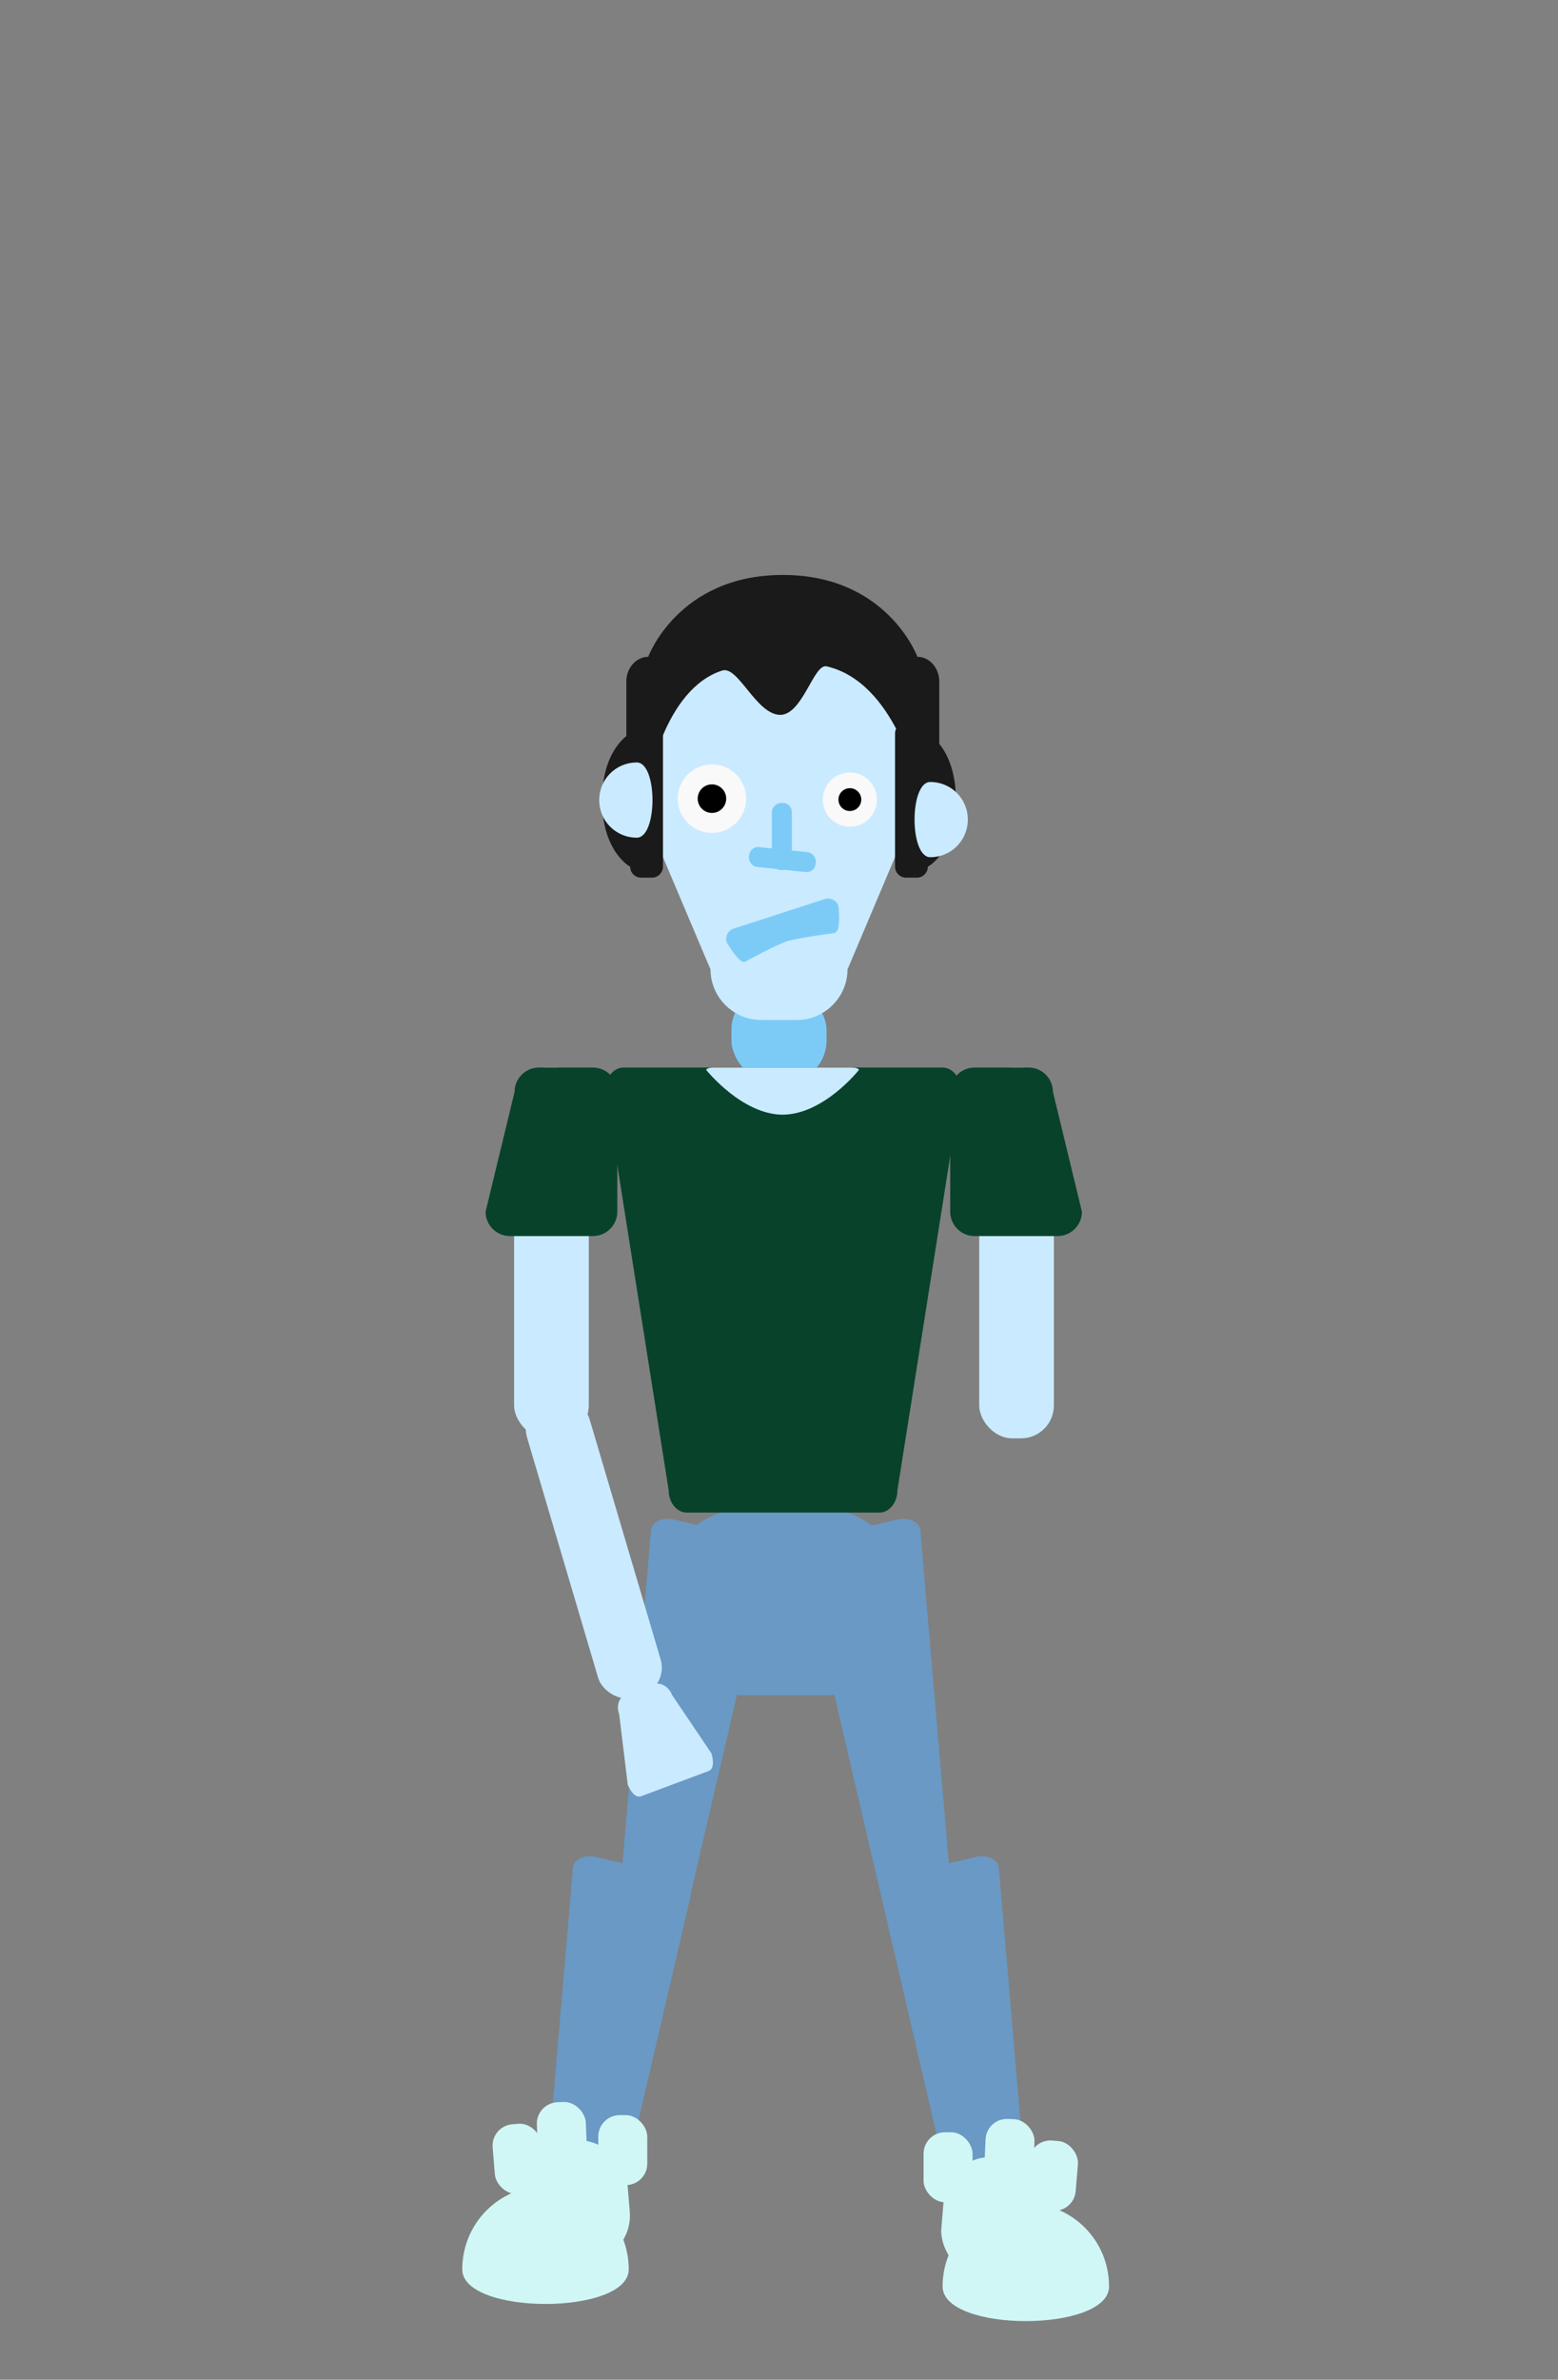 <?xml version="1.0" encoding="UTF-8"?>
<svg id="Layer_1" data-name="Layer 1" xmlns="http://www.w3.org/2000/svg" viewBox="0 0 32.76 50">
  <rect x="0" y="0" width="32.76" height="50" fill="#808080" stroke="none"/>
  <defs>
    <style>
      .cls-1, .cls-2, .cls-3, .cls-4, .cls-5, .cls-6, .cls-7, .cls-8 {
        stroke-width: 0px;
      }

      .cls-2 {
        fill: #1a1a1a;
      }

      .cls-3 {
        fill: #d0f7f6;
      }

      .cls-4 {
        fill: #caeaff;
      }

      .cls-5 {
        fill: #6999c4;
      }

      .cls-6 {
        fill: #7ccbf7;
      }

      .cls-7 {
        fill: #08422b;
      }

      .cls-8 {
        fill: #f9f9f9;
      }
    </style>
  </defs>
  <rect class="cls-6" x="15.38" y="20.75" width="2" height="2" rx=".89" ry=".89"/>
  <path class="cls-4" d="m16.77,21.43h-.77c-.58,0-1.06-.48-1.06-1.06l-1.85-4.37s.06-2.43,3.29-2.43c3.41,0,3.29,2.43,3.29,2.43l-1.85,4.37c0,.58-.48,1.06-1.06,1.06Z"/>
  <path class="cls-6" d="m17.57,19.6s-.76.1-1,.17-.91.44-.91.44c-.12.04-.38-.41-.38-.41-.04-.12.03-.26.15-.29l1.91-.62c.12-.04.26.03.29.15,0,0,.06.52-.07.55Z"/>
  <g>
    <rect class="cls-6" x="15.74" y="17.85" width="1.41" height=".42" rx=".19" ry=".19" transform="translate(1.97 -1.61) rotate(5.96)"/>
    <rect class="cls-6" x="15.74" y="17.36" width="1.41" height=".42" rx=".19" ry=".19" transform="translate(-1.13 34.02) rotate(-90)"/>
  </g>
  <g>
    <circle class="cls-8" cx="14.97" cy="16.78" r=".72"/>
    <circle class="cls-1" cx="14.97" cy="16.78" r=".3"/>
  </g>
  <g>
    <circle class="cls-8" cx="17.87" cy="16.8" r=".57"/>
    <circle class="cls-1" cx="17.87" cy="16.8" r=".24"/>
  </g>
  <g>
    <path class="cls-2" d="m19.28,16.48s-.46-2.15-1.9-2.48c-.27-.06-.5,1.01-.97,1.02-.51,0-.89-1.05-1.23-.93-1.23.4-1.55,2.4-1.55,2.4-.25,0-.46-.23-.46-.52v-1.65c0-.29.21-.52.46-.52,0,0,.63-1.72,2.83-1.72s2.83,1.72,2.83,1.72c.25,0,.46.23.46.52v1.65c0,.29-.21.52-.46.52Z"/>
    <path class="cls-2" d="m13.94,15.41v2.8c0,.12-.1.23-.23.23h-.23c-.12,0-.23-.1-.23-.23,0,0-.59-.31-.59-1.4s.59-1.4.59-1.4c0-.12.1-.23.23-.23h.23c.12,0,.23.1.23.23Z"/>
    <path class="cls-2" d="m18.82,18.21v-2.8c0-.12.1-.23.23-.23h.23c.12,0,.23.1.23.23,0,0,.59.31.59,1.4s-.59,1.4-.59,1.4c0,.12-.1.23-.23.23h-.23c-.12,0-.23-.1-.23-.23Z"/>
  </g>
  <path class="cls-4" d="m13.39,17.6c-.44,0-.79-.35-.79-.79s.35-.79.79-.79.44,1.58,0,1.58Z"/>
  <path class="cls-4" d="m19.56,16.43c.44,0,.79.35.79.79s-.35.79-.79.79-.44-1.58,0-1.58Z"/>
  <g>
    <g>
      <path class="cls-5" d="m20.64,47l.62-.14c.23-.05.39-.24.36-.4l-.62-7.24c-.04-.17-.26-.26-.5-.2l-1.62.38c-.23.05-.39.24-.36.4l1.63,7.01c.04.17.26.26.5.2Z"/>
      <path class="cls-5" d="m18.99,39.91l.62-.14c.23-.05.39-.24.36-.4l-.62-7.24c-.04-.17-.26-.26-.5-.2l-1.62.38c-.23.05-.39.24-.36.4l1.63,7.01c.04.17.26.26.5.2Z"/>
    </g>
    <g>
      <path class="cls-5" d="m12.41,47l-.62-.14c-.23-.05-.39-.24-.36-.4l.62-7.24c.04-.17.26-.26.5-.2l1.62.38c.23.05.39.24.36.4l-1.63,7.01c-.04.17-.26.26-.5.2Z"/>
      <path class="cls-5" d="m14.05,39.91l-.62-.14c-.23-.05-.39-.24-.36-.4l.62-7.24c.04-.17.26-.26.5-.2l1.62.38c.23.05.39.24.36.4l-1.63,7.01c-.04.17-.26.26-.5.2Z"/>
    </g>
    <rect class="cls-5" x="13.95" y="31.7" width="5.13" height="3.92" rx="1.73" ry="1.73"/>
  </g>
  <g>
    <rect class="cls-4" x="10.81" y="22.43" width="1.57" height="7.79" rx=".69" ry=".69"/>
    <rect class="cls-4" x="11.8" y="29.29" width="1.37" height="6.49" rx=".61" ry=".61" transform="translate(-8.72 4.88) rotate(-16.49)"/>
    <path class="cls-4" d="m13.19,35.59l.53-.2c.16-.06.34.04.41.22l.83,1.23s.1.31-.06.37l-1.42.53c-.16.06-.28-.24-.28-.24l-.18-1.48c-.07-.18,0-.38.16-.43Z"/>
    <path class="cls-7" d="m11.32,22.43h1.15c.28,0,.51.23.51.51v2.52c0,.28-.23.51-.51.51h-1.75c-.28,0-.51-.23-.51-.51l.61-2.52c0-.28.23-.51.51-.51Z"/>
  </g>
  <g>
    <rect class="cls-4" x="20.59" y="22.43" width="1.57" height="7.79" rx=".69" ry=".69"/>
    <path class="cls-7" d="m21.64,22.43h-1.15c-.28,0-.51.23-.51.51v2.52c0,.28.23.51.51.51h1.75c.28,0,.51-.23.51-.51l-.61-2.52c0-.28-.23-.51-.51-.51Z"/>
  </g>
  <path class="cls-7" d="m18.49,31.78h-4.05c-.21,0-.38-.21-.38-.47l-1.33-8.41c0-.26.17-.47.38-.47h6.71c.21,0,.38.21.38.47l-1.33,8.41c0,.26-.17.47-.38.47Z"/>
  <path class="cls-4" d="m16.46,23.42c-.86,0-1.61-.94-1.61-.94,0-.03.07-.05.16-.05h2.89c.09,0,.16.02.16.05,0,0-.74.94-1.61.94Z"/>
  <g>
    <path class="cls-3" d="m9.72,47.68c0-.97.78-1.75,1.75-1.75s1.75.78,1.75,1.75-3.5.97-3.5,0Z"/>
    <rect class="cls-3" x="10.99" y="44.98" width="2.23" height="2.57" rx=".99" ry=".99" transform="translate(-3.78 1.16) rotate(-4.74)"/>
    <rect class="cls-3" x="10.38" y="44.62" width="1.03" height="1.47" rx=".45" ry=".45" transform="translate(-3.71 1.06) rotate(-4.74)"/>
    <rect class="cls-3" x="12.58" y="44.44" width="1.03" height="1.47" rx=".45" ry=".45"/>
    <rect class="cls-3" x="11.31" y="44.17" width="1.03" height="2.1" rx=".45" ry=".45" transform="translate(-1.88 .53) rotate(-2.4)"/>
  </g>
  <g>
    <path class="cls-3" d="m23.32,48.04c0-.97-.78-1.75-1.75-1.75s-1.75.78-1.75,1.75,3.5.97,3.5,0Z"/>
    <rect class="cls-3" x="19.81" y="45.34" width="2.23" height="2.57" rx=".99" ry=".99" transform="translate(37.93 94.81) rotate(-175.26)"/>
    <rect class="cls-3" x="21.63" y="44.98" width="1.03" height="1.47" rx=".45" ry=".45" transform="translate(40.42 93.1) rotate(-175.26)"/>
    <rect class="cls-3" x="19.43" y="44.8" width="1.03" height="1.47" rx=".45" ry=".45" transform="translate(39.88 91.07) rotate(180)"/>
    <rect class="cls-3" x="20.7" y="44.53" width="1.03" height="2.1" rx=".45" ry=".45" transform="translate(40.5 92) rotate(-177.6)"/>
  </g>
</svg>